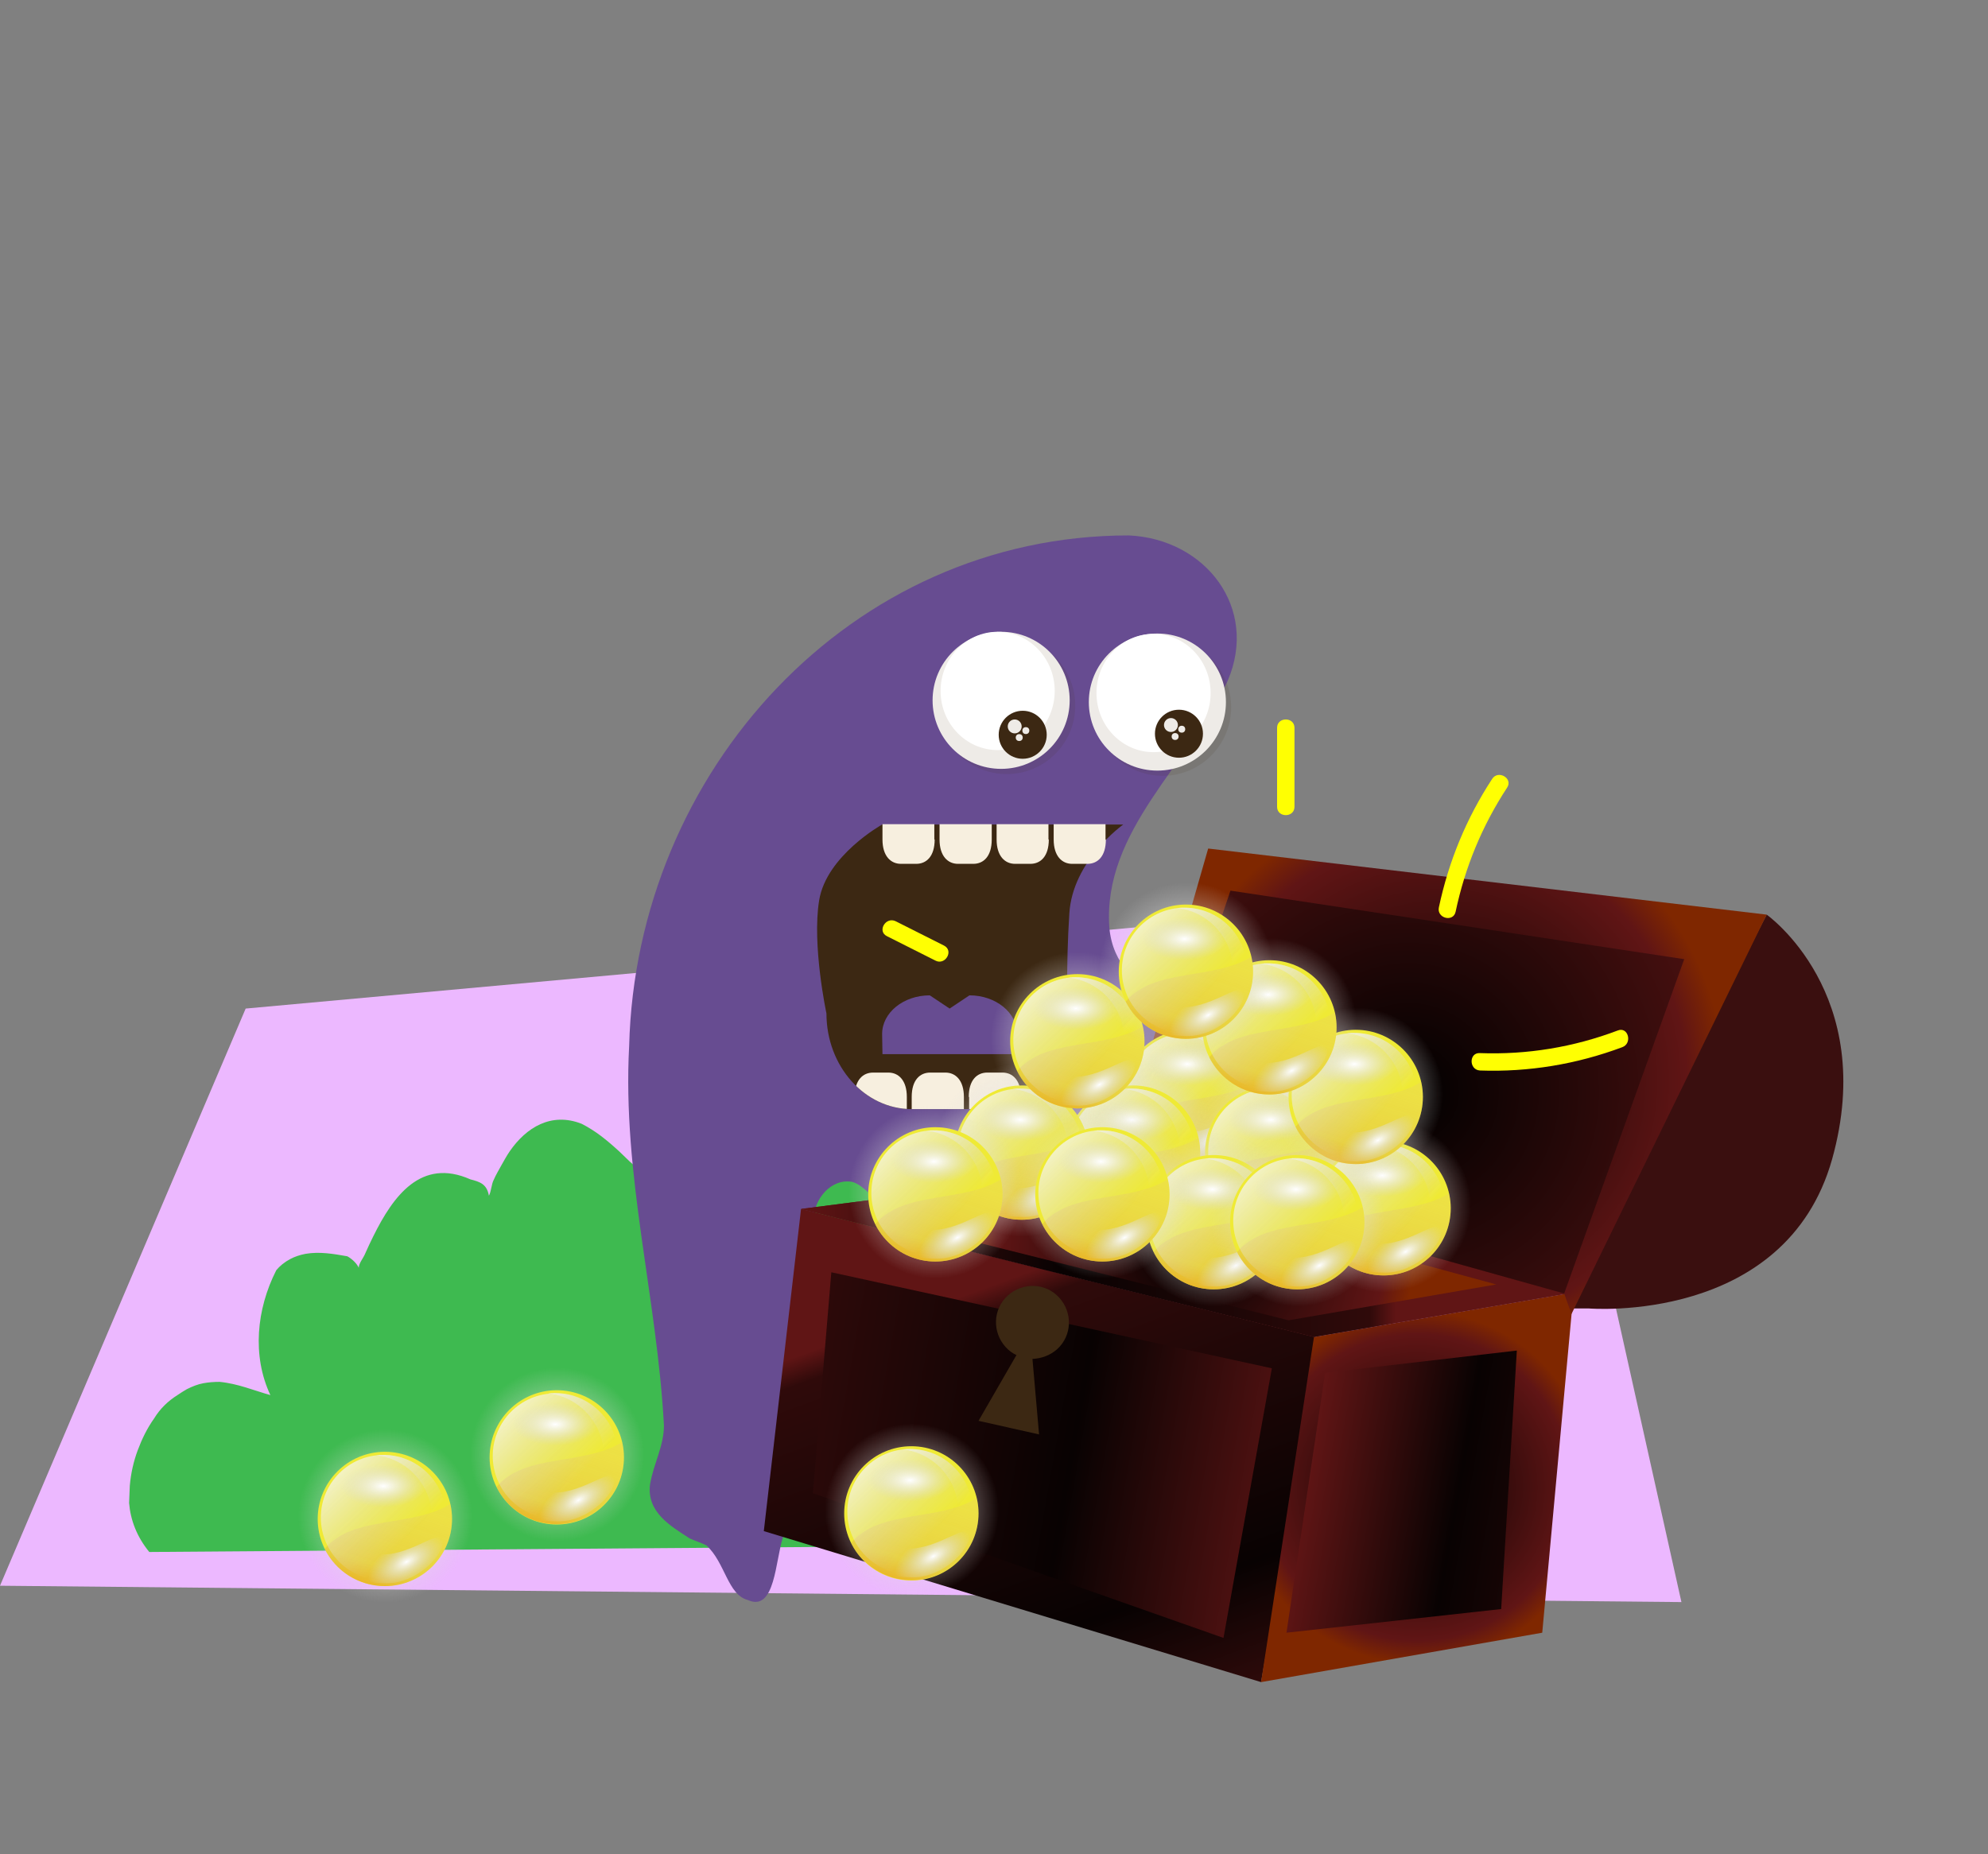 <?xml version="1.0" encoding="utf-8"?>
<!-- Generator: Adobe Illustrator 21.1.0, SVG Export Plug-In . SVG Version: 6.00 Build 0)  -->
<svg version="1.1" id="Layer_1" xmlns="http://www.w3.org/2000/svg" xmlns:xlink="http://www.w3.org/1999/xlink" x="0px" y="0px"
	 viewBox="0 0 571.3 533" enable-background="new 0 0 571.3 533" xml:space="preserve">
<rect x="0" y="0" width="571.3" height="533" fill="#808080" stroke="none"/>
<polygon fill="#ECB8FF" points="0,455.8 483.2,460.5 437.7,256.4 70.6,289.9 "/>
<path fill="#3EBA50" d="M37.3,427.1c0.3-3.6,1.1-7.1,2.3-10.3s2.7-6.3,4.7-9.1c1.7-2.8,4-5,6.7-6.7c0.9-0.6,1.8-1.2,2.7-1.7
	c1.6-0.8,3.1-1.4,4.7-1.7c1.6-0.3,3.2-0.4,4.7-0.4c5.3,0.5,9.9,2.5,14.6,3.8c-5.3-11.3-4-24.7,1.7-35.9c1-1.2,2.3-2.3,4-3.2
	c1.3-0.7,2.8-1.2,4.4-1.5c4-0.7,8,0,12,0.7c1.3,0.7,2.7,2,3.3,3.3c0-1.3,1.3-2.7,1.9-4.2c0.7-1.6,1.5-3.3,2.3-4.9
	c5.7-11.5,13.7-22.6,27.9-16.3c2.7,0.7,4.7,1.3,5.3,4.7c0.7-1.3,0.7-3.3,1.4-4.6c0.6-1.4,1.4-2.7,2.1-4c0.8-1.4,1.6-2.9,2.5-4.2
	c4.7-6.8,11.9-11.3,20.6-7.9c4,2,7.3,4.7,10.9,8c1.3,1.2,2.5,2.5,3.9,3.7c1.2,1.3,2.2,2.6,2.5,4.3c0.7,1,1.3,2.2,1.9,3.3
	c0.6,1.2,1.1,2.3,1.4,3.3c0,2,1.3,4,0.7,5.9c1.3-0.9,2.7-1.8,4.1-2.7c10.5-7.1,22.7-14.7,35.1-18c1.8-0.5,3.5-0.8,5.3-1.1
	c10.8-2.7,21.2,0.1,28.7,6.4c1.3,1,2.4,2.2,3.5,3.4c10.1,10.8,7.4,26.8,10.8,40.2c0.4,1.4,0.8,2.7,1.3,4c2,4,4.7,8,9.6,9.7
	c2.6,1.3,5.6,2.2,8.7,2.9c3.1,0.6,6.2,1,9.3,1.3c2.2,0.6,5.3,0.9,7.9,1.9c2.6,0.9,4.7,2.4,5.1,5.3c0.4,3.7-3.6,11.3-4.9,15
	c-3.7,10.2-7.7,20-18.5,24.4l-251.5,1.9c-3.6-4.4-5.4-9.2-5.8-14.1C37.2,430.4,37.2,428.8,37.3,427.1z"/>
<g>
	
		<radialGradient id="SVGID_1_" cx="1010.239" cy="4594.777" r="12.254" gradientTransform="matrix(2.04 0 0 2.035 -1950.168 -8914.604)" gradientUnits="userSpaceOnUse">
		<stop  offset="0" style="stop-color:#FFFFFF"/>
		<stop  offset="1" style="stop-color:#D8D7D7;stop-opacity:0"/>
	</radialGradient>
	<ellipse fill="url(#SVGID_1_)" cx="111" cy="438.1" rx="31.7" ry="31.5"/>
	<g>
		<circle fill="#EFEA35" cx="110.6" cy="436.6" r="19.3"/>
		<linearGradient id="SVGID_2_" gradientUnits="userSpaceOnUse" x1="104.524" y1="464.822" x2="115.474" y2="429.943">
			<stop  offset="0.123" style="stop-color:#F1A100"/>
			<stop  offset="0.416" style="stop-color:#DCA54D;stop-opacity:0.366"/>
			<stop  offset="1" style="stop-color:#E6BF80;stop-opacity:0.2"/>
		</linearGradient>
		<path fill="url(#SVGID_2_)" d="M110.6,455.9c10.6,0,19.3-8.6,19.3-19.3c0-1.5-0.2-2.9-0.5-4.3c-10.9,6.8-28.1,3.2-36.1,12.9
			C96.4,451.5,103,455.9,110.6,455.9z"/>
		
			<linearGradient id="SVGID_3_" gradientUnits="userSpaceOnUse" x1="386.151" y1="1192.48" x2="407.866" y2="1214.38" gradientTransform="matrix(1.169 -9.563129e-06 0 1.169 -360.365 -977.245)">
			<stop  offset="0" style="stop-color:#FFFFFF"/>
			<stop  offset="1" style="stop-color:#D8D7D7;stop-opacity:0"/>
		</linearGradient>
		<circle fill="url(#SVGID_3_)" cx="110.2" cy="436.2" r="18"/>
		<g>
			
				<linearGradient id="SVGID_4_" gradientUnits="userSpaceOnUse" x1="387.35" y1="1191.291" x2="409.065" y2="1213.191" gradientTransform="matrix(1.169 -9.563129e-06 0 1.169 -360.365 -977.245)">
				<stop  offset="0" style="stop-color:#FFFFFF"/>
				<stop  offset="1" style="stop-color:#D8D7D7;stop-opacity:0"/>
			</linearGradient>
			<path fill="url(#SVGID_4_)" d="M110.2,418.2c-0.7,0-1.4,0-2.1,0.1c9,1,16,8.7,16,17.9c0,9.3-7,16.9-16,17.9
				c0.7,0.1,1.4,0.1,2.1,0.1c10,0,18-8.1,18-18C128.2,426.2,120.1,418.2,110.2,418.2z"/>
		</g>
		
			<radialGradient id="SVGID_5_" cx="110.173" cy="427.224" r="12.254" gradientTransform="matrix(1 0 0 0.498 0 214.396)" gradientUnits="userSpaceOnUse">
			<stop  offset="0" style="stop-color:#FFFFFF"/>
			<stop  offset="1" style="stop-color:#D8D7D7;stop-opacity:0"/>
		</radialGradient>
		<ellipse fill="url(#SVGID_5_)" cx="110.2" cy="427.2" rx="15.5" ry="7.7"/>
		
			<radialGradient id="SVGID_6_" cx="116.939" cy="448.995" r="12.161" gradientTransform="matrix(0.874 -0.486 0.242 0.435 -94.034 310.451)" gradientUnits="userSpaceOnUse">
			<stop  offset="0" style="stop-color:#FFFFFF"/>
			<stop  offset="6.120825e-02" style="stop-color:#FAFAFA;stop-opacity:0.939"/>
			<stop  offset="0.369" style="stop-color:#E7E7E7;stop-opacity:0.631"/>
			<stop  offset="0.681" style="stop-color:#DCDBDB;stop-opacity:0.319"/>
			<stop  offset="1" style="stop-color:#D8D7D7;stop-opacity:0"/>
		</radialGradient>
		<path fill="url(#SVGID_6_)" d="M127.3,443c0,4.3-7.6,12.1-16.2,12.1s-15.5-3.4-15.5-7.7c0-4.3,5.9-0.6,14.5-0.6
			S127.3,438.7,127.3,443z"/>
	</g>
</g>
<g>
	
		<radialGradient id="SVGID_7_" cx="1034.454" cy="4590.434" r="12.254" gradientTransform="matrix(2.04 0 0 2.035 -1950.168 -8923.51)" gradientUnits="userSpaceOnUse">
		<stop  offset="0" style="stop-color:#FFFFFF"/>
		<stop  offset="1" style="stop-color:#D8D7D7;stop-opacity:0"/>
	</radialGradient>
	<ellipse fill="url(#SVGID_7_)" cx="160.4" cy="420.4" rx="31.7" ry="31.5"/>
	<g>
		<circle fill="#EFEA35" cx="160" cy="418.9" r="19.3"/>
		<linearGradient id="SVGID_8_" gradientUnits="userSpaceOnUse" x1="153.932" y1="447.076" x2="164.882" y2="412.196">
			<stop  offset="0.123" style="stop-color:#F1A100"/>
			<stop  offset="0.416" style="stop-color:#DCA54D;stop-opacity:0.366"/>
			<stop  offset="1" style="stop-color:#E6BF80;stop-opacity:0.2"/>
		</linearGradient>
		<path fill="url(#SVGID_8_)" d="M160,438.1c10.6,0,19.3-8.6,19.3-19.3c0-1.5-0.2-2.9-0.5-4.3c-10.9,6.8-28.1,3.2-36.1,12.9
			C145.8,433.8,152.4,438.1,160,438.1z"/>
		
			<linearGradient id="SVGID_9_" gradientUnits="userSpaceOnUse" x1="428.409" y1="1177.302" x2="450.123" y2="1199.202" gradientTransform="matrix(1.169 -9.563129e-06 0 1.169 -360.365 -977.245)">
			<stop  offset="0" style="stop-color:#FFFFFF"/>
			<stop  offset="1" style="stop-color:#D8D7D7;stop-opacity:0"/>
		</linearGradient>
		<circle fill="url(#SVGID_9_)" cx="159.6" cy="418.5" r="18"/>
		<g>
			
				<linearGradient id="SVGID_10_" gradientUnits="userSpaceOnUse" x1="429.608" y1="1176.112" x2="451.323" y2="1198.013" gradientTransform="matrix(1.169 -9.563129e-06 0 1.169 -360.365 -977.245)">
				<stop  offset="0" style="stop-color:#FFFFFF"/>
				<stop  offset="1" style="stop-color:#D8D7D7;stop-opacity:0"/>
			</linearGradient>
			<path fill="url(#SVGID_10_)" d="M159.6,400.4c-0.7,0-1.4,0-2.1,0.1c9,1,16,8.7,16,17.9c0,9.3-7,16.9-16,17.9
				c0.7,0.1,1.4,0.1,2.1,0.1c10,0,18-8.1,18-18C177.6,408.5,169.5,400.4,159.6,400.4z"/>
		</g>
		
			<radialGradient id="SVGID_11_" cx="159.581" cy="409.478" r="12.254" gradientTransform="matrix(1 0 0 0.498 0 205.49)" gradientUnits="userSpaceOnUse">
			<stop  offset="0" style="stop-color:#FFFFFF"/>
			<stop  offset="1" style="stop-color:#D8D7D7;stop-opacity:0"/>
		</radialGradient>
		<ellipse fill="url(#SVGID_11_)" cx="159.6" cy="409.5" rx="15.5" ry="7.7"/>
		
			<radialGradient id="SVGID_12_" cx="166.347" cy="431.248" r="12.161" gradientTransform="matrix(0.874 -0.486 0.242 0.435 -83.495 324.462)" gradientUnits="userSpaceOnUse">
			<stop  offset="0" style="stop-color:#FFFFFF"/>
			<stop  offset="6.120825e-02" style="stop-color:#FAFAFA;stop-opacity:0.939"/>
			<stop  offset="0.369" style="stop-color:#E7E7E7;stop-opacity:0.631"/>
			<stop  offset="0.681" style="stop-color:#DCDBDB;stop-opacity:0.319"/>
			<stop  offset="1" style="stop-color:#D8D7D7;stop-opacity:0"/>
		</radialGradient>
		<path fill="url(#SVGID_12_)" d="M176.7,425.2c0,4.3-7.6,12.1-16.2,12.1c-8.6,0-15.5-3.4-15.5-7.7c0-4.3,5.9-0.6,14.5-0.6
			S176.7,421,176.7,425.2z"/>
	</g>
</g>
<g>
	<path fill="#674C91" d="M363.2,307.3c-0.4-1.6-0.4-3.6-2.4-5.6c-15-12-40-14-42-35c-2-28,23-47,34-71c9-21-6.4-40.8-28.4-41.8
		c-80,0-141.6,67.8-143.6,146.8c-2,37,8,72,10,109c0,6-3,11-4,17c-1,8,6,12,11.4,15.5c1.5,0.7,3.2,1.2,4.8,2
		c5.4,4.9,6.1,14.2,11.9,15.7c7.9,3.6,7.9-11.5,10.1-18c1.8-23.2,0.8-46.2,8.8-68.2c2-7,0-15,0-23c0-6,5-12,11-11c4,1,6,6,10,5
		c7-3,12-12,21-12c19,1,14,22,23,33c1,1,4,0,5,0c15-28,44-27,71-29c3-1,7-2,10-4c4-4,4-10-1-13c-6-3-13-5-18.7-8.4
		C364.2,310,363.7,308.7,363.2,307.3z"/>
	<g>
		<circle opacity="0.1" fill="#3C2813" cx="289.3" cy="202.8" r="19.7"/>
		<circle fill="#EEEBE7" cx="287.7" cy="201.3" r="19.7"/>
		<ellipse fill="#FFFFFF" cx="286.7" cy="198.6" rx="16.4" ry="17"/>
		<g>
			<circle fill="#3C2813" cx="293.9" cy="211.2" r="6.9"/>
			<ellipse fill="#EEEBE7" cx="291.6" cy="208.8" rx="2" ry="2"/>
			<ellipse fill="#EEEBE7" cx="292.9" cy="212" rx="1" ry="1"/>
			<ellipse fill="#EEEBE7" cx="294.8" cy="210" rx="1" ry="1"/>
		</g>
	</g>
	<g>
		<circle opacity="0.1" fill="#3C2813" cx="334.1" cy="203.3" r="19.7"/>
		<circle fill="#EEEBE7" cx="332.6" cy="201.8" r="19.7"/>
		<ellipse fill="#FFFFFF" cx="331.5" cy="199.2" rx="16.4" ry="17"/>
		<g>
			<circle fill="#3C2813" cx="338.8" cy="210.9" r="6.9"/>
			<ellipse fill="#EEEBE7" cx="336.5" cy="208.4" rx="2" ry="2"/>
			<ellipse fill="#EEEBE7" cx="337.7" cy="211.7" rx="1" ry="1"/>
			<ellipse fill="#EEEBE7" cx="339.6" cy="209.6" rx="1" ry="1"/>
		</g>
	</g>
	<path fill="#3C2813" d="M306.8,291.3c0,15.2-11,27.5-24.5,27.5H262c-13.5,0-24.5-12.3-24.5-27.5c0,0-4.2-19.6-2.1-32.5
		c2.1-12.9,18.1-21.8,18.1-21.8s30.8,0,51.3,0c10.3,0,18,0,18,0s-14.6,10.3-15.5,25.6C306.3,277.8,306.8,291.3,306.8,291.3z"/>
	<path fill="#674C91" d="M253.5,297.2c0-6.1,6.1-11.1,13.7-11.1l5.7,3.8l5.7-3.8c7.6,0,13.7,5,13.7,11.1v5.8l-38.7,0L253.5,297.2z"
		/>
	<g>
		<defs>
			<path id="SVGID_13_" d="M306.8,291.3c0,15.2-11,27.5-24.5,27.5H262c-13.5,0-24.5-12.3-24.5-27.5l16-54.4c0,0,31.7,0,51.3,0
				c10.3,0,18,0,18,0L306.8,291.3z"/>
		</defs>
		<clipPath id="SVGID_14_">
			<use xlink:href="#SVGID_13_"  overflow="visible"/>
		</clipPath>
		<path clip-path="url(#SVGID_14_)" fill="#F7EFDF" d="M268.6,241.3c0,4.9-2.4,7-5.3,7l-4.4,0c-2.9,0-5.3-2.2-5.3-7v-4.6l14.9,0
			V241.3z"/>
		<path clip-path="url(#SVGID_14_)" fill="#F7EFDF" d="M285,241.3c0,4.9-2.4,7-5.3,7h-4.4c-2.9,0-5.3-2.2-5.3-7v-4.6H285V241.3z"/>
		<path clip-path="url(#SVGID_14_)" fill="#F7EFDF" d="M301.4,241.3c0,4.9-2.4,7-5.3,7h-4.4c-2.9,0-5.3-2.2-5.3-7v-4.6l14.9,0V241.3
			z"/>
		<path clip-path="url(#SVGID_14_)" fill="#F7EFDF" d="M278.4,315.3c0-4.9,2.4-7,5.3-7h4.4c2.9,0,5.3,2.2,5.3,7v4.6h-14.9V315.3z"/>
		<path clip-path="url(#SVGID_14_)" fill="#F7EFDF" d="M262,315.3c0-4.9,2.4-7,5.3-7h4.4c2.9,0,5.3,2.2,5.3,7v4.6H262V315.3z"/>
		<path clip-path="url(#SVGID_14_)" fill="#F7EFDF" d="M245.6,315.3c0-4.9,2.4-7,5.3-7h4.4c2.9,0,5.3,2.2,5.3,7v4.6h-14.9V315.3z"/>
		<path clip-path="url(#SVGID_14_)" fill="#F7EFDF" d="M317.8,241.3c0,4.9-2.4,7-5.3,7h-4.4c-2.9,0-5.3-2.2-5.3-7v-4.6h14.9V241.3z"
			/>
	</g>
</g>
<g>
	<path fill="#3A0F0F" d="M456.6,376.1c0,0,56.5,4.7,69.9-42.9c13.3-47.6-18.8-70.3-18.8-70.3l-58.9,113.2H456.6z"/>
	<g>
		<linearGradient id="SVGID_15_" gradientUnits="userSpaceOnUse" x1="344.878" y1="537.006" x2="265.851" y2="319.88">
			<stop  offset="0" style="stop-color:#601515"/>
			<stop  offset="0.335" style="stop-color:#080202"/>
			<stop  offset="0.736" style="stop-color:#2F0A0A"/>
			<stop  offset="0.77" style="stop-color:#601515"/>
			<stop  offset="0.867" style="stop-color:#601515"/>
		</linearGradient>
		<polygon fill="url(#SVGID_15_)" points="379.6,384.7 362.4,483.5 219.5,440.1 230.2,347.5 		"/>
		<linearGradient id="SVGID_16_" gradientUnits="userSpaceOnUse" x1="375.989" y1="432.482" x2="172.616" y2="396.622">
			<stop  offset="0" style="stop-color:#601515"/>
			<stop  offset="0.335" style="stop-color:#080202"/>
			<stop  offset="0.736" style="stop-color:#2F0A0A"/>
			<stop  offset="0.77" style="stop-color:#601515"/>
			<stop  offset="0.867" style="stop-color:#601515"/>
		</linearGradient>
		<polygon fill="url(#SVGID_16_)" points="365.5,393.3 351.6,470.8 233.6,429.2 238.9,365.7 		"/>
	</g>
	<path fill="#3C2813" d="M303.8,387.8c4.3-3.9,4.5-10.5,0.6-14.8c-3.9-4.3-10.5-4.5-14.8-0.6c-4.3,3.9-4.5,10.5-0.6,14.8
		c0.9,1,2,1.8,3.1,2.3l-10.9,18.9l8.5,1.9l0.4,0.1l8.5,1.9l-1.9-21.7C299.2,390.5,301.8,389.6,303.8,387.8z"/>
	<g>
		<radialGradient id="SVGID_17_" cx="407.266" cy="427.488" r="50.766" gradientUnits="userSpaceOnUse">
			<stop  offset="0" style="stop-color:#000000"/>
			<stop  offset="0.867" style="stop-color:#601515"/>
			<stop  offset="1" style="stop-color:#7F2700"/>
		</radialGradient>
		<polygon fill="url(#SVGID_17_)" points="377.6,384.3 362.4,483.5 443.2,469.3 452.2,371.5 		"/>
		<linearGradient id="SVGID_18_" gradientUnits="userSpaceOnUse" x1="375.635" y1="423.978" x2="503.516" y2="446.527">
			<stop  offset="0" style="stop-color:#601515"/>
			<stop  offset="0.335" style="stop-color:#080202"/>
			<stop  offset="0.736" style="stop-color:#2F0A0A"/>
			<stop  offset="0.77" style="stop-color:#601515"/>
			<stop  offset="0.867" style="stop-color:#601515"/>
		</linearGradient>
		<polygon fill="url(#SVGID_18_)" points="380.8,394.6 369.7,469.3 431.4,462.5 435.9,388.2 		"/>
	</g>
	<polygon fill="#601515" points="452.2,371.5 320.8,335.8 230.2,347.5 377.6,384.3 	"/>
	<linearGradient id="SVGID_19_" gradientUnits="userSpaceOnUse" x1="230.177" y1="360.069" x2="452.165" y2="360.069">
		<stop  offset="0" style="stop-color:#601515"/>
		<stop  offset="0.335" style="stop-color:#080202"/>
		<stop  offset="0.736" style="stop-color:#2F0A0A"/>
		<stop  offset="0.77" style="stop-color:#601515"/>
		<stop  offset="0.867" style="stop-color:#601515"/>
	</linearGradient>
	<polygon fill="url(#SVGID_19_)" points="452.2,371.5 320.8,335.8 230.2,347.5 277.2,359.3 377.6,384.3 	"/>
	
		<radialGradient id="SVGID_20_" cx="-2050.279" cy="1109.659" r="128.194" gradientTransform="matrix(0.501 0 0 0.501 1369.274 -196.365)" gradientUnits="userSpaceOnUse">
		<stop  offset="0" style="stop-color:#000000"/>
		<stop  offset="0.867" style="stop-color:#601515"/>
		<stop  offset="1" style="stop-color:#7F2700"/>
	</radialGradient>
	<polygon fill="url(#SVGID_20_)" points="430,369.2 324.9,340.6 252.4,350 370.3,379.5 	"/>
	<radialGradient id="SVGID_21_" cx="414.24" cy="310.794" r="81.251" gradientUnits="userSpaceOnUse">
		<stop  offset="0" style="stop-color:#000000"/>
		<stop  offset="0.867" style="stop-color:#601515"/>
		<stop  offset="1" style="stop-color:#7F2700"/>
	</radialGradient>
	<polygon fill="url(#SVGID_21_)" points="507.7,262.9 347.2,243.9 320.8,335.8 449.5,371.8 451.6,377.7 	"/>
	
		<radialGradient id="SVGID_22_" cx="-872.648" cy="804.045" r="222.073" gradientTransform="matrix(0.627 0 0 0.627 952.015 -189.992)" gradientUnits="userSpaceOnUse">
		<stop  offset="0" style="stop-color:#000000"/>
		<stop  offset="0.867" style="stop-color:#601515"/>
		<stop  offset="1" style="stop-color:#7F2700"/>
	</radialGradient>
	<polygon fill="url(#SVGID_22_)" points="484,275.7 353.6,256 326.2,337.2 449.5,371.8 	"/>
</g>
<g>
	
		<radialGradient id="SVGID_23_" cx="1123.475" cy="4565.093" r="12.254" gradientTransform="matrix(2.04 0 0 2.035 -1950.168 -8975.474)" gradientUnits="userSpaceOnUse">
		<stop  offset="0" style="stop-color:#FFFFFF"/>
		<stop  offset="1" style="stop-color:#D8D7D7;stop-opacity:0"/>
	</radialGradient>
	<ellipse fill="url(#SVGID_23_)" cx="342.1" cy="316.9" rx="31.7" ry="31.5"/>
	<g>
		<circle fill="#EFEA35" cx="341.6" cy="315.3" r="19.3"/>
		<linearGradient id="SVGID_24_" gradientUnits="userSpaceOnUse" x1="335.56" y1="343.529" x2="346.51" y2="308.65">
			<stop  offset="0.123" style="stop-color:#F1A100"/>
			<stop  offset="0.416" style="stop-color:#DCA54D;stop-opacity:0.366"/>
			<stop  offset="1" style="stop-color:#E6BF80;stop-opacity:0.2"/>
		</linearGradient>
		<path fill="url(#SVGID_24_)" d="M341.6,334.6c10.6,0,19.3-8.6,19.3-19.3c0-1.5-0.2-2.9-0.5-4.3c-10.9,6.8-28.1,3.2-36.1,12.9
			C327.5,330.2,334,334.6,341.6,334.6z"/>
		
			<linearGradient id="SVGID_25_" gradientUnits="userSpaceOnUse" x1="583.753" y1="1088.741" x2="605.467" y2="1110.642" gradientTransform="matrix(1.169 -9.563129e-06 0 1.169 -360.365 -977.245)">
			<stop  offset="0" style="stop-color:#FFFFFF"/>
			<stop  offset="1" style="stop-color:#D8D7D7;stop-opacity:0"/>
		</linearGradient>
		<circle fill="url(#SVGID_25_)" cx="341.2" cy="314.9" r="18"/>
		<g>
			
				<linearGradient id="SVGID_26_" gradientUnits="userSpaceOnUse" x1="584.952" y1="1087.552" x2="606.667" y2="1109.453" gradientTransform="matrix(1.169 -9.563129e-06 0 1.169 -360.365 -977.245)">
				<stop  offset="0" style="stop-color:#FFFFFF"/>
				<stop  offset="1" style="stop-color:#D8D7D7;stop-opacity:0"/>
			</linearGradient>
			<path fill="url(#SVGID_26_)" d="M341.2,296.9c-0.7,0-1.4,0-2.1,0.1c9,1,16,8.7,16,17.9c0,9.3-7,16.9-16,17.9
				c0.7,0.1,1.4,0.1,2.1,0.1c10,0,18-8.1,18-18C359.2,305,351.2,296.9,341.2,296.9z"/>
		</g>
		
			<radialGradient id="SVGID_27_" cx="341.209" cy="305.931" r="12.254" gradientTransform="matrix(1 0 0 0.498 0 153.527)" gradientUnits="userSpaceOnUse">
			<stop  offset="0" style="stop-color:#FFFFFF"/>
			<stop  offset="1" style="stop-color:#D8D7D7;stop-opacity:0"/>
		</radialGradient>
		<ellipse fill="url(#SVGID_27_)" cx="341.2" cy="305.9" rx="15.5" ry="7.7"/>
		
			<radialGradient id="SVGID_28_" cx="347.975" cy="327.702" r="12.161" gradientTransform="matrix(0.874 -0.486 0.242 0.435 -35.467 354.334)" gradientUnits="userSpaceOnUse">
			<stop  offset="0" style="stop-color:#FFFFFF"/>
			<stop  offset="6.120825e-02" style="stop-color:#FAFAFA;stop-opacity:0.939"/>
			<stop  offset="0.369" style="stop-color:#E7E7E7;stop-opacity:0.631"/>
			<stop  offset="0.681" style="stop-color:#DCDBDB;stop-opacity:0.319"/>
			<stop  offset="1" style="stop-color:#D8D7D7;stop-opacity:0"/>
		</radialGradient>
		<path fill="url(#SVGID_28_)" d="M358.3,321.7c0,4.3-7.6,12.1-16.2,12.1c-8.6,0-15.5-3.4-15.5-7.7c0-4.3,5.9-0.6,14.5-0.6
			C349.7,325.4,358.3,317.4,358.3,321.7z"/>
	</g>
</g>
<g>
	
		<radialGradient id="SVGID_29_" cx="1135.238" cy="4569.009" r="12.254" gradientTransform="matrix(2.04 0 0 2.035 -1950.168 -8967.444)" gradientUnits="userSpaceOnUse">
		<stop  offset="0" style="stop-color:#FFFFFF"/>
		<stop  offset="1" style="stop-color:#D8D7D7;stop-opacity:0"/>
	</radialGradient>
	<ellipse fill="url(#SVGID_29_)" cx="366.1" cy="332.9" rx="31.7" ry="31.5"/>
	<g>
		<circle fill="#EFEA35" cx="365.6" cy="331.3" r="19.3"/>
		<linearGradient id="SVGID_30_" gradientUnits="userSpaceOnUse" x1="359.56" y1="359.529" x2="370.51" y2="324.65">
			<stop  offset="0.123" style="stop-color:#F1A100"/>
			<stop  offset="0.416" style="stop-color:#DCA54D;stop-opacity:0.366"/>
			<stop  offset="1" style="stop-color:#E6BF80;stop-opacity:0.2"/>
		</linearGradient>
		<path fill="url(#SVGID_30_)" d="M365.6,350.6c10.6,0,19.3-8.6,19.3-19.3c0-1.5-0.2-2.9-0.5-4.3c-10.9,6.8-28.1,3.2-36.1,12.9
			C351.5,346.2,358,350.6,365.6,350.6z"/>
		
			<linearGradient id="SVGID_31_" gradientUnits="userSpaceOnUse" x1="604.279" y1="1102.426" x2="625.994" y2="1124.327" gradientTransform="matrix(1.169 -9.563129e-06 0 1.169 -360.365 -977.245)">
			<stop  offset="0" style="stop-color:#FFFFFF"/>
			<stop  offset="1" style="stop-color:#D8D7D7;stop-opacity:0"/>
		</linearGradient>
		<circle fill="url(#SVGID_31_)" cx="365.2" cy="330.9" r="18"/>
		<g>
			
				<linearGradient id="SVGID_32_" gradientUnits="userSpaceOnUse" x1="605.479" y1="1101.237" x2="627.193" y2="1123.138" gradientTransform="matrix(1.169 -9.563129e-06 0 1.169 -360.365 -977.245)">
				<stop  offset="0" style="stop-color:#FFFFFF"/>
				<stop  offset="1" style="stop-color:#D8D7D7;stop-opacity:0"/>
			</linearGradient>
			<path fill="url(#SVGID_32_)" d="M365.2,312.9c-0.7,0-1.4,0-2.1,0.1c9,1,16,8.7,16,17.9c0,9.3-7,16.9-16,17.9
				c0.7,0.1,1.4,0.1,2.1,0.1c10,0,18-8.1,18-18C383.2,321,375.2,312.9,365.2,312.9z"/>
		</g>
		
			<radialGradient id="SVGID_33_" cx="365.209" cy="321.931" r="12.254" gradientTransform="matrix(1 0 0 0.498 0 161.556)" gradientUnits="userSpaceOnUse">
			<stop  offset="0" style="stop-color:#FFFFFF"/>
			<stop  offset="1" style="stop-color:#D8D7D7;stop-opacity:0"/>
		</radialGradient>
		<ellipse fill="url(#SVGID_33_)" cx="365.2" cy="321.9" rx="15.5" ry="7.7"/>
		
			<radialGradient id="SVGID_34_" cx="371.975" cy="343.702" r="12.161" gradientTransform="matrix(0.874 -0.486 0.242 0.435 -36.313 375.044)" gradientUnits="userSpaceOnUse">
			<stop  offset="0" style="stop-color:#FFFFFF"/>
			<stop  offset="6.120825e-02" style="stop-color:#FAFAFA;stop-opacity:0.939"/>
			<stop  offset="0.369" style="stop-color:#E7E7E7;stop-opacity:0.631"/>
			<stop  offset="0.681" style="stop-color:#DCDBDB;stop-opacity:0.319"/>
			<stop  offset="1" style="stop-color:#D8D7D7;stop-opacity:0"/>
		</radialGradient>
		<path fill="url(#SVGID_34_)" d="M382.3,337.7c0,4.3-7.6,12.1-16.2,12.1c-8.6,0-15.5-3.4-15.5-7.7c0-4.3,5.9-0.6,14.5-0.6
			C373.7,341.4,382.3,333.4,382.3,337.7z"/>
	</g>
</g>
<g>
	
		<radialGradient id="SVGID_35_" cx="1150.922" cy="4572.924" r="12.254" gradientTransform="matrix(2.04 0 0 2.035 -1950.168 -8959.415)" gradientUnits="userSpaceOnUse">
		<stop  offset="0" style="stop-color:#FFFFFF"/>
		<stop  offset="1" style="stop-color:#D8D7D7;stop-opacity:0"/>
	</radialGradient>
	<ellipse fill="url(#SVGID_35_)" cx="398.1" cy="348.9" rx="31.7" ry="31.5"/>
	<g>
		<circle fill="#EFEA35" cx="397.6" cy="347.3" r="19.3"/>
		<linearGradient id="SVGID_36_" gradientUnits="userSpaceOnUse" x1="391.56" y1="375.529" x2="402.51" y2="340.65">
			<stop  offset="0.123" style="stop-color:#F1A100"/>
			<stop  offset="0.416" style="stop-color:#DCA54D;stop-opacity:0.366"/>
			<stop  offset="1" style="stop-color:#E6BF80;stop-opacity:0.2"/>
		</linearGradient>
		<path fill="url(#SVGID_36_)" d="M397.6,366.6c10.6,0,19.3-8.6,19.3-19.3c0-1.5-0.2-2.9-0.5-4.3c-10.9,6.8-28.1,3.2-36.1,12.9
			C383.5,362.2,390,366.6,397.6,366.6z"/>
		
			<linearGradient id="SVGID_37_" gradientUnits="userSpaceOnUse" x1="631.649" y1="1116.111" x2="653.363" y2="1138.012" gradientTransform="matrix(1.169 -9.563129e-06 0 1.169 -360.365 -977.245)">
			<stop  offset="0" style="stop-color:#FFFFFF"/>
			<stop  offset="1" style="stop-color:#D8D7D7;stop-opacity:0"/>
		</linearGradient>
		<circle fill="url(#SVGID_37_)" cx="397.2" cy="346.9" r="18"/>
		<g>
			
				<linearGradient id="SVGID_38_" gradientUnits="userSpaceOnUse" x1="632.848" y1="1114.922" x2="654.562" y2="1136.822" gradientTransform="matrix(1.169 -9.563129e-06 0 1.169 -360.365 -977.245)">
				<stop  offset="0" style="stop-color:#FFFFFF"/>
				<stop  offset="1" style="stop-color:#D8D7D7;stop-opacity:0"/>
			</linearGradient>
			<path fill="url(#SVGID_38_)" d="M397.2,328.9c-0.7,0-1.4,0-2.1,0.1c9,1,16,8.7,16,17.9c0,9.3-7,16.9-16,17.9
				c0.7,0.1,1.4,0.1,2.1,0.1c10,0,18-8.1,18-18C415.2,337,407.2,328.9,397.2,328.9z"/>
		</g>
		
			<radialGradient id="SVGID_39_" cx="397.209" cy="337.931" r="12.254" gradientTransform="matrix(1 0 0 0.498 0 169.586)" gradientUnits="userSpaceOnUse">
			<stop  offset="0" style="stop-color:#FFFFFF"/>
			<stop  offset="1" style="stop-color:#D8D7D7;stop-opacity:0"/>
		</radialGradient>
		<ellipse fill="url(#SVGID_39_)" cx="397.2" cy="337.9" rx="15.5" ry="7.7"/>
		
			<radialGradient id="SVGID_40_" cx="403.975" cy="359.702" r="12.161" gradientTransform="matrix(0.874 -0.486 0.242 0.435 -36.149 399.646)" gradientUnits="userSpaceOnUse">
			<stop  offset="0" style="stop-color:#FFFFFF"/>
			<stop  offset="6.120825e-02" style="stop-color:#FAFAFA;stop-opacity:0.939"/>
			<stop  offset="0.369" style="stop-color:#E7E7E7;stop-opacity:0.631"/>
			<stop  offset="0.681" style="stop-color:#DCDBDB;stop-opacity:0.319"/>
			<stop  offset="1" style="stop-color:#D8D7D7;stop-opacity:0"/>
		</radialGradient>
		<path fill="url(#SVGID_40_)" d="M414.3,353.7c0,4.3-7.6,12.1-16.2,12.1c-8.6,0-15.5-3.4-15.5-7.7s5.9-0.6,14.5-0.6
			C405.7,357.4,414.3,349.4,414.3,353.7z"/>
	</g>
</g>
<g>
	
		<radialGradient id="SVGID_41_" cx="1147.001" cy="4565.093" r="12.254" gradientTransform="matrix(2.04 0 0 2.035 -1950.168 -8975.474)" gradientUnits="userSpaceOnUse">
		<stop  offset="0" style="stop-color:#FFFFFF"/>
		<stop  offset="1" style="stop-color:#D8D7D7;stop-opacity:0"/>
	</radialGradient>
	<ellipse fill="url(#SVGID_41_)" cx="390.1" cy="316.9" rx="31.7" ry="31.5"/>
	<g>
		<circle fill="#EFEA35" cx="389.6" cy="315.3" r="19.3"/>
		<linearGradient id="SVGID_42_" gradientUnits="userSpaceOnUse" x1="383.56" y1="343.529" x2="394.51" y2="308.65">
			<stop  offset="0.123" style="stop-color:#F1A100"/>
			<stop  offset="0.416" style="stop-color:#DCA54D;stop-opacity:0.366"/>
			<stop  offset="1" style="stop-color:#E6BF80;stop-opacity:0.2"/>
		</linearGradient>
		<path fill="url(#SVGID_42_)" d="M389.6,334.6c10.6,0,19.3-8.6,19.3-19.3c0-1.5-0.2-2.9-0.5-4.3c-10.9,6.8-28.1,3.2-36.1,12.9
			C375.5,330.2,382,334.6,389.6,334.6z"/>
		
			<linearGradient id="SVGID_43_" gradientUnits="userSpaceOnUse" x1="624.806" y1="1088.742" x2="646.521" y2="1110.642" gradientTransform="matrix(1.169 -9.563129e-06 0 1.169 -360.365 -977.245)">
			<stop  offset="0" style="stop-color:#FFFFFF"/>
			<stop  offset="1" style="stop-color:#D8D7D7;stop-opacity:0"/>
		</linearGradient>
		<circle fill="url(#SVGID_43_)" cx="389.2" cy="314.9" r="18"/>
		<g>
			
				<linearGradient id="SVGID_44_" gradientUnits="userSpaceOnUse" x1="626.005" y1="1087.553" x2="647.72" y2="1109.453" gradientTransform="matrix(1.169 -9.563129e-06 0 1.169 -360.365 -977.245)">
				<stop  offset="0" style="stop-color:#FFFFFF"/>
				<stop  offset="1" style="stop-color:#D8D7D7;stop-opacity:0"/>
			</linearGradient>
			<path fill="url(#SVGID_44_)" d="M389.2,296.9c-0.7,0-1.4,0-2.1,0.1c9,1,16,8.7,16,17.9c0,9.3-7,16.9-16,17.9
				c0.7,0.1,1.4,0.1,2.1,0.1c10,0,18-8.1,18-18C407.2,305,399.2,296.9,389.2,296.9z"/>
		</g>
		
			<radialGradient id="SVGID_45_" cx="389.209" cy="305.931" r="12.254" gradientTransform="matrix(1 0 0 0.498 0 153.527)" gradientUnits="userSpaceOnUse">
			<stop  offset="0" style="stop-color:#FFFFFF"/>
			<stop  offset="1" style="stop-color:#D8D7D7;stop-opacity:0"/>
		</radialGradient>
		<ellipse fill="url(#SVGID_45_)" cx="389.2" cy="305.9" rx="15.5" ry="7.7"/>
		
			<radialGradient id="SVGID_46_" cx="395.975" cy="327.702" r="12.161" gradientTransform="matrix(0.874 -0.486 0.242 0.435 -29.405 377.683)" gradientUnits="userSpaceOnUse">
			<stop  offset="0" style="stop-color:#FFFFFF"/>
			<stop  offset="6.120825e-02" style="stop-color:#FAFAFA;stop-opacity:0.939"/>
			<stop  offset="0.369" style="stop-color:#E7E7E7;stop-opacity:0.631"/>
			<stop  offset="0.681" style="stop-color:#DCDBDB;stop-opacity:0.319"/>
			<stop  offset="1" style="stop-color:#D8D7D7;stop-opacity:0"/>
		</radialGradient>
		<path fill="url(#SVGID_46_)" d="M406.3,321.7c0,4.3-7.6,12.1-16.2,12.1c-8.6,0-15.5-3.4-15.5-7.7s5.9-0.6,14.5-0.6
			C397.7,325.4,406.3,317.4,406.3,321.7z"/>
	</g>
</g>
<g>
	
		<radialGradient id="SVGID_47_" cx="1115.633" cy="4569.009" r="12.254" gradientTransform="matrix(2.04 0 0 2.035 -1950.168 -8967.444)" gradientUnits="userSpaceOnUse">
		<stop  offset="0" style="stop-color:#FFFFFF"/>
		<stop  offset="1" style="stop-color:#D8D7D7;stop-opacity:0"/>
	</radialGradient>
	<ellipse fill="url(#SVGID_47_)" cx="326.1" cy="332.9" rx="31.7" ry="31.5"/>
	<g>
		<circle fill="#EFEA35" cx="325.6" cy="331.3" r="19.3"/>
		<linearGradient id="SVGID_48_" gradientUnits="userSpaceOnUse" x1="319.56" y1="359.529" x2="330.51" y2="324.65">
			<stop  offset="0.123" style="stop-color:#F1A100"/>
			<stop  offset="0.416" style="stop-color:#DCA54D;stop-opacity:0.366"/>
			<stop  offset="1" style="stop-color:#E6BF80;stop-opacity:0.2"/>
		</linearGradient>
		<path fill="url(#SVGID_48_)" d="M325.6,350.6c10.6,0,19.3-8.6,19.3-19.3c0-1.5-0.2-2.9-0.5-4.3c-10.9,6.8-28.1,3.2-36.1,12.9
			C311.5,346.2,318,350.6,325.6,350.6z"/>
		
			<linearGradient id="SVGID_49_" gradientUnits="userSpaceOnUse" x1="570.068" y1="1102.426" x2="591.783" y2="1124.326" gradientTransform="matrix(1.169 -9.563129e-06 0 1.169 -360.365 -977.245)">
			<stop  offset="0" style="stop-color:#FFFFFF"/>
			<stop  offset="1" style="stop-color:#D8D7D7;stop-opacity:0"/>
		</linearGradient>
		<circle fill="url(#SVGID_49_)" cx="325.2" cy="330.9" r="18"/>
		<g>
			
				<linearGradient id="SVGID_50_" gradientUnits="userSpaceOnUse" x1="571.267" y1="1101.237" x2="592.982" y2="1123.138" gradientTransform="matrix(1.169 -9.563129e-06 0 1.169 -360.365 -977.245)">
				<stop  offset="0" style="stop-color:#FFFFFF"/>
				<stop  offset="1" style="stop-color:#D8D7D7;stop-opacity:0"/>
			</linearGradient>
			<path fill="url(#SVGID_50_)" d="M325.2,312.9c-0.7,0-1.4,0-2.1,0.1c9,1,16,8.7,16,17.9c0,9.3-7,16.9-16,17.9
				c0.7,0.1,1.4,0.1,2.1,0.1c10,0,18-8.1,18-18C343.2,321,335.2,312.9,325.2,312.9z"/>
		</g>
		
			<radialGradient id="SVGID_51_" cx="325.209" cy="321.931" r="12.254" gradientTransform="matrix(1 0 0 0.498 0 161.556)" gradientUnits="userSpaceOnUse">
			<stop  offset="0" style="stop-color:#FFFFFF"/>
			<stop  offset="1" style="stop-color:#D8D7D7;stop-opacity:0"/>
		</radialGradient>
		<ellipse fill="url(#SVGID_51_)" cx="325.2" cy="321.9" rx="15.5" ry="7.7"/>
		
			<radialGradient id="SVGID_52_" cx="331.975" cy="343.702" r="12.161" gradientTransform="matrix(0.874 -0.486 0.242 0.435 -41.364 355.587)" gradientUnits="userSpaceOnUse">
			<stop  offset="0" style="stop-color:#FFFFFF"/>
			<stop  offset="6.120825e-02" style="stop-color:#FAFAFA;stop-opacity:0.939"/>
			<stop  offset="0.369" style="stop-color:#E7E7E7;stop-opacity:0.631"/>
			<stop  offset="0.681" style="stop-color:#DCDBDB;stop-opacity:0.319"/>
			<stop  offset="1" style="stop-color:#D8D7D7;stop-opacity:0"/>
		</radialGradient>
		<path fill="url(#SVGID_52_)" d="M342.3,337.7c0,4.3-7.6,12.1-16.2,12.1c-8.6,0-15.5-3.4-15.5-7.7c0-4.3,5.9-0.6,14.5-0.6
			C333.7,341.4,342.3,333.4,342.3,337.7z"/>
	</g>
</g>
<g>
	
		<radialGradient id="SVGID_53_" cx="1099.949" cy="4569.008" r="12.254" gradientTransform="matrix(2.04 0 0 2.035 -1950.168 -8967.444)" gradientUnits="userSpaceOnUse">
		<stop  offset="0" style="stop-color:#FFFFFF"/>
		<stop  offset="1" style="stop-color:#D8D7D7;stop-opacity:0"/>
	</radialGradient>
	<ellipse fill="url(#SVGID_53_)" cx="294.1" cy="332.9" rx="31.7" ry="31.5"/>
	<g>
		<circle fill="#EFEA35" cx="293.6" cy="331.3" r="19.3"/>
		<linearGradient id="SVGID_54_" gradientUnits="userSpaceOnUse" x1="287.56" y1="359.529" x2="298.51" y2="324.65">
			<stop  offset="0.123" style="stop-color:#F1A100"/>
			<stop  offset="0.416" style="stop-color:#DCA54D;stop-opacity:0.366"/>
			<stop  offset="1" style="stop-color:#E6BF80;stop-opacity:0.2"/>
		</linearGradient>
		<path fill="url(#SVGID_54_)" d="M293.6,350.6c10.6,0,19.3-8.6,19.3-19.3c0-1.5-0.2-2.9-0.5-4.3c-10.9,6.8-28.1,3.2-36.1,12.9
			C279.5,346.2,286,350.6,293.6,350.6z"/>
		
			<linearGradient id="SVGID_55_" gradientUnits="userSpaceOnUse" x1="542.699" y1="1102.425" x2="564.414" y2="1124.326" gradientTransform="matrix(1.169 -9.563129e-06 0 1.169 -360.365 -977.245)">
			<stop  offset="0" style="stop-color:#FFFFFF"/>
			<stop  offset="1" style="stop-color:#D8D7D7;stop-opacity:0"/>
		</linearGradient>
		<circle fill="url(#SVGID_55_)" cx="293.2" cy="330.9" r="18"/>
		<g>
			
				<linearGradient id="SVGID_56_" gradientUnits="userSpaceOnUse" x1="543.898" y1="1101.236" x2="565.613" y2="1123.137" gradientTransform="matrix(1.169 -9.563129e-06 0 1.169 -360.365 -977.245)">
				<stop  offset="0" style="stop-color:#FFFFFF"/>
				<stop  offset="1" style="stop-color:#D8D7D7;stop-opacity:0"/>
			</linearGradient>
			<path fill="url(#SVGID_56_)" d="M293.2,312.9c-0.7,0-1.4,0-2.1,0.1c9,1,16,8.7,16,17.9c0,9.3-7,16.9-16,17.9
				c0.7,0.1,1.4,0.1,2.1,0.1c10,0,18-8.1,18-18C311.2,321,303.2,312.9,293.2,312.9z"/>
		</g>
		
			<radialGradient id="SVGID_57_" cx="293.209" cy="321.931" r="12.254" gradientTransform="matrix(1 0 0 0.498 0 161.556)" gradientUnits="userSpaceOnUse">
			<stop  offset="0" style="stop-color:#FFFFFF"/>
			<stop  offset="1" style="stop-color:#D8D7D7;stop-opacity:0"/>
		</radialGradient>
		<ellipse fill="url(#SVGID_57_)" cx="293.2" cy="321.9" rx="15.5" ry="7.7"/>
		
			<radialGradient id="SVGID_58_" cx="299.975" cy="343.702" r="12.161" gradientTransform="matrix(0.874 -0.486 0.242 0.435 -45.406 340.021)" gradientUnits="userSpaceOnUse">
			<stop  offset="0" style="stop-color:#FFFFFF"/>
			<stop  offset="6.120825e-02" style="stop-color:#FAFAFA;stop-opacity:0.939"/>
			<stop  offset="0.369" style="stop-color:#E7E7E7;stop-opacity:0.631"/>
			<stop  offset="0.681" style="stop-color:#DCDBDB;stop-opacity:0.319"/>
			<stop  offset="1" style="stop-color:#D8D7D7;stop-opacity:0"/>
		</radialGradient>
		<path fill="url(#SVGID_58_)" d="M310.3,337.7c0,4.3-7.6,12.1-16.2,12.1c-8.6,0-15.5-3.4-15.5-7.7c0-4.3,5.9-0.6,14.5-0.6
			C301.7,341.4,310.3,333.4,310.3,337.7z"/>
	</g>
</g>
<g>
	
		<radialGradient id="SVGID_59_" cx="1107.791" cy="4561.177" r="12.254" gradientTransform="matrix(2.04 0 0 2.035 -1950.168 -8983.503)" gradientUnits="userSpaceOnUse">
		<stop  offset="0" style="stop-color:#FFFFFF"/>
		<stop  offset="1" style="stop-color:#D8D7D7;stop-opacity:0"/>
	</radialGradient>
	<ellipse fill="url(#SVGID_59_)" cx="310.1" cy="300.9" rx="31.7" ry="31.5"/>
	<g>
		<circle fill="#EFEA35" cx="309.6" cy="299.3" r="19.3"/>
		<linearGradient id="SVGID_60_" gradientUnits="userSpaceOnUse" x1="303.56" y1="327.529" x2="314.51" y2="292.65">
			<stop  offset="0.123" style="stop-color:#F1A100"/>
			<stop  offset="0.416" style="stop-color:#DCA54D;stop-opacity:0.366"/>
			<stop  offset="1" style="stop-color:#E6BF80;stop-opacity:0.2"/>
		</linearGradient>
		<path fill="url(#SVGID_60_)" d="M309.6,318.6c10.6,0,19.3-8.6,19.3-19.3c0-1.5-0.2-2.9-0.5-4.3c-10.9,6.8-28.1,3.2-36.1,12.9
			C295.5,314.2,302,318.6,309.6,318.6z"/>
		
			<linearGradient id="SVGID_61_" gradientUnits="userSpaceOnUse" x1="556.384" y1="1075.056" x2="578.098" y2="1096.957" gradientTransform="matrix(1.169 -9.563129e-06 0 1.169 -360.365 -977.245)">
			<stop  offset="0" style="stop-color:#FFFFFF"/>
			<stop  offset="1" style="stop-color:#D8D7D7;stop-opacity:0"/>
		</linearGradient>
		<circle fill="url(#SVGID_61_)" cx="309.2" cy="298.9" r="18"/>
		<g>
			
				<linearGradient id="SVGID_62_" gradientUnits="userSpaceOnUse" x1="557.583" y1="1073.868" x2="579.297" y2="1095.768" gradientTransform="matrix(1.169 -9.563129e-06 0 1.169 -360.365 -977.245)">
				<stop  offset="0" style="stop-color:#FFFFFF"/>
				<stop  offset="1" style="stop-color:#D8D7D7;stop-opacity:0"/>
			</linearGradient>
			<path fill="url(#SVGID_62_)" d="M309.2,280.9c-0.7,0-1.4,0-2.1,0.1c9,1,16,8.7,16,17.9c0,9.3-7,16.9-16,17.9
				c0.7,0.1,1.4,0.1,2.1,0.1c10,0,18-8.1,18-18C327.2,289,319.2,280.9,309.2,280.9z"/>
		</g>
		
			<radialGradient id="SVGID_63_" cx="309.209" cy="289.931" r="12.254" gradientTransform="matrix(1 0 0 0.498 0 145.498)" gradientUnits="userSpaceOnUse">
			<stop  offset="0" style="stop-color:#FFFFFF"/>
			<stop  offset="1" style="stop-color:#D8D7D7;stop-opacity:0"/>
		</radialGradient>
		<ellipse fill="url(#SVGID_63_)" cx="309.2" cy="289.9" rx="15.5" ry="7.7"/>
		
			<radialGradient id="SVGID_64_" cx="315.975" cy="311.702" r="12.161" gradientTransform="matrix(0.874 -0.486 0.242 0.435 -35.631 329.732)" gradientUnits="userSpaceOnUse">
			<stop  offset="0" style="stop-color:#FFFFFF"/>
			<stop  offset="6.120825e-02" style="stop-color:#FAFAFA;stop-opacity:0.939"/>
			<stop  offset="0.369" style="stop-color:#E7E7E7;stop-opacity:0.631"/>
			<stop  offset="0.681" style="stop-color:#DCDBDB;stop-opacity:0.319"/>
			<stop  offset="1" style="stop-color:#D8D7D7;stop-opacity:0"/>
		</radialGradient>
		<path fill="url(#SVGID_64_)" d="M326.3,305.7c0,4.3-7.6,12.1-16.2,12.1c-8.6,0-15.5-3.4-15.5-7.7c0-4.3,5.9-0.6,14.5-0.6
			C317.7,309.4,326.3,301.4,326.3,305.7z"/>
	</g>
</g>
<g>
	
		<radialGradient id="SVGID_65_" cx="1134.846" cy="4560.198" r="12.254" gradientTransform="matrix(2.04 0 0 2.035 -1950.168 -8985.51)" gradientUnits="userSpaceOnUse">
		<stop  offset="0" style="stop-color:#FFFFFF"/>
		<stop  offset="1" style="stop-color:#D8D7D7;stop-opacity:0"/>
	</radialGradient>
	<ellipse fill="url(#SVGID_65_)" cx="365.3" cy="296.9" rx="31.7" ry="31.5"/>
	<g>
		<circle fill="#EFEA35" cx="364.8" cy="295.3" r="19.3"/>
		<linearGradient id="SVGID_66_" gradientUnits="userSpaceOnUse" x1="358.76" y1="323.529" x2="369.71" y2="288.65">
			<stop  offset="0.123" style="stop-color:#F1A100"/>
			<stop  offset="0.416" style="stop-color:#DCA54D;stop-opacity:0.366"/>
			<stop  offset="1" style="stop-color:#E6BF80;stop-opacity:0.2"/>
		</linearGradient>
		<path fill="url(#SVGID_66_)" d="M364.8,314.6c10.6,0,19.3-8.6,19.3-19.3c0-1.5-0.2-2.9-0.5-4.3c-10.9,6.8-28.1,3.2-36.1,12.9
			C350.7,310.2,357.2,314.6,364.8,314.6z"/>
		
			<linearGradient id="SVGID_67_" gradientUnits="userSpaceOnUse" x1="603.595" y1="1071.636" x2="625.31" y2="1093.536" gradientTransform="matrix(1.169 -9.563129e-06 0 1.169 -360.365 -977.245)">
			<stop  offset="0" style="stop-color:#FFFFFF"/>
			<stop  offset="1" style="stop-color:#D8D7D7;stop-opacity:0"/>
		</linearGradient>
		<circle fill="url(#SVGID_67_)" cx="364.4" cy="294.9" r="18"/>
		<g>
			
				<linearGradient id="SVGID_68_" gradientUnits="userSpaceOnUse" x1="604.794" y1="1070.447" x2="626.509" y2="1092.348" gradientTransform="matrix(1.169 -9.563129e-06 0 1.169 -360.365 -977.245)">
				<stop  offset="0" style="stop-color:#FFFFFF"/>
				<stop  offset="1" style="stop-color:#D8D7D7;stop-opacity:0"/>
			</linearGradient>
			<path fill="url(#SVGID_68_)" d="M364.4,276.9c-0.7,0-1.4,0-2.1,0.1c9,1,16,8.7,16,17.9c0,9.3-7,16.9-16,17.9
				c0.7,0.1,1.4,0.1,2.1,0.1c10,0,18-8.1,18-18C382.4,285,374.4,276.9,364.4,276.9z"/>
		</g>
		
			<radialGradient id="SVGID_69_" cx="364.409" cy="285.931" r="12.254" gradientTransform="matrix(1 0 0 0.498 0 143.49)" gradientUnits="userSpaceOnUse">
			<stop  offset="0" style="stop-color:#FFFFFF"/>
			<stop  offset="1" style="stop-color:#D8D7D7;stop-opacity:0"/>
		</radialGradient>
		<ellipse fill="url(#SVGID_69_)" cx="364.4" cy="285.9" rx="15.5" ry="7.7"/>
		
			<radialGradient id="SVGID_70_" cx="371.175" cy="307.702" r="12.161" gradientTransform="matrix(0.874 -0.486 0.242 0.435 -27.691 354.324)" gradientUnits="userSpaceOnUse">
			<stop  offset="0" style="stop-color:#FFFFFF"/>
			<stop  offset="6.120825e-02" style="stop-color:#FAFAFA;stop-opacity:0.939"/>
			<stop  offset="0.369" style="stop-color:#E7E7E7;stop-opacity:0.631"/>
			<stop  offset="0.681" style="stop-color:#DCDBDB;stop-opacity:0.319"/>
			<stop  offset="1" style="stop-color:#D8D7D7;stop-opacity:0"/>
		</radialGradient>
		<path fill="url(#SVGID_70_)" d="M381.5,301.7c0,4.3-7.6,12.1-16.2,12.1c-8.6,0-15.5-3.4-15.5-7.7c0-4.3,5.9-0.6,14.5-0.6
			S381.5,297.4,381.5,301.7z"/>
	</g>
</g>
<g>
	
		<radialGradient id="SVGID_71_" cx="1123.083" cy="4556.282" r="12.254" gradientTransform="matrix(2.04 0 0 2.035 -1950.168 -8993.539)" gradientUnits="userSpaceOnUse">
		<stop  offset="0" style="stop-color:#FFFFFF"/>
		<stop  offset="1" style="stop-color:#D8D7D7;stop-opacity:0"/>
	</radialGradient>
	<ellipse fill="url(#SVGID_71_)" cx="341.3" cy="280.9" rx="31.7" ry="31.5"/>
	<g>
		<circle fill="#EFEA35" cx="340.8" cy="279.3" r="19.3"/>
		<linearGradient id="SVGID_72_" gradientUnits="userSpaceOnUse" x1="334.76" y1="307.529" x2="345.71" y2="272.65">
			<stop  offset="0.123" style="stop-color:#F1A100"/>
			<stop  offset="0.416" style="stop-color:#DCA54D;stop-opacity:0.366"/>
			<stop  offset="1" style="stop-color:#E6BF80;stop-opacity:0.2"/>
		</linearGradient>
		<path fill="url(#SVGID_72_)" d="M340.8,298.6c10.6,0,19.3-8.6,19.3-19.3c0-1.5-0.2-2.9-0.5-4.3c-10.9,6.8-28.1,3.2-36.1,12.9
			C326.7,294.2,333.2,298.6,340.8,298.6z"/>
		
			<linearGradient id="SVGID_73_" gradientUnits="userSpaceOnUse" x1="583.068" y1="1057.951" x2="604.783" y2="1079.852" gradientTransform="matrix(1.169 -9.563129e-06 0 1.169 -360.365 -977.245)">
			<stop  offset="0" style="stop-color:#FFFFFF"/>
			<stop  offset="1" style="stop-color:#D8D7D7;stop-opacity:0"/>
		</linearGradient>
		<circle fill="url(#SVGID_73_)" cx="340.4" cy="278.9" r="18"/>
		<g>
			
				<linearGradient id="SVGID_74_" gradientUnits="userSpaceOnUse" x1="584.268" y1="1056.762" x2="605.982" y2="1078.663" gradientTransform="matrix(1.169 -9.563129e-06 0 1.169 -360.365 -977.245)">
				<stop  offset="0" style="stop-color:#FFFFFF"/>
				<stop  offset="1" style="stop-color:#D8D7D7;stop-opacity:0"/>
			</linearGradient>
			<path fill="url(#SVGID_74_)" d="M340.4,260.9c-0.7,0-1.4,0-2.1,0.1c9,1,16,8.7,16,17.9c0,9.3-7,16.9-16,17.9
				c0.7,0.1,1.4,0.1,2.1,0.1c10,0,18-8.1,18-18C358.4,269,350.4,260.9,340.4,260.9z"/>
		</g>
		
			<radialGradient id="SVGID_75_" cx="340.409" cy="269.931" r="12.254" gradientTransform="matrix(1 0 0 0.498 0 135.461)" gradientUnits="userSpaceOnUse">
			<stop  offset="0" style="stop-color:#FFFFFF"/>
			<stop  offset="1" style="stop-color:#D8D7D7;stop-opacity:0"/>
		</radialGradient>
		<ellipse fill="url(#SVGID_75_)" cx="340.4" cy="269.9" rx="15.5" ry="7.7"/>
		
			<radialGradient id="SVGID_76_" cx="347.175" cy="291.702" r="12.161" gradientTransform="matrix(0.874 -0.486 0.242 0.435 -26.844 333.614)" gradientUnits="userSpaceOnUse">
			<stop  offset="0" style="stop-color:#FFFFFF"/>
			<stop  offset="6.120825e-02" style="stop-color:#FAFAFA;stop-opacity:0.939"/>
			<stop  offset="0.369" style="stop-color:#E7E7E7;stop-opacity:0.631"/>
			<stop  offset="0.681" style="stop-color:#DCDBDB;stop-opacity:0.319"/>
			<stop  offset="1" style="stop-color:#D8D7D7;stop-opacity:0"/>
		</radialGradient>
		<path fill="url(#SVGID_76_)" d="M357.5,285.7c0,4.3-7.6,12.1-16.2,12.1c-8.6,0-15.5-3.4-15.5-7.7c0-4.3,5.9-0.6,14.5-0.6
			C348.9,289.4,357.5,281.4,357.5,285.7z"/>
	</g>
</g>
<g>
	
		<radialGradient id="SVGID_77_" cx="1127.004" cy="4573.903" r="12.254" gradientTransform="matrix(2.04 0 0 2.035 -1950.168 -8957.407)" gradientUnits="userSpaceOnUse">
		<stop  offset="0" style="stop-color:#FFFFFF"/>
		<stop  offset="1" style="stop-color:#D8D7D7;stop-opacity:0"/>
	</radialGradient>
	<ellipse fill="url(#SVGID_77_)" cx="349.3" cy="352.9" rx="31.7" ry="31.5"/>
	<g>
		<circle fill="#EFEA35" cx="348.8" cy="351.3" r="19.3"/>
		<linearGradient id="SVGID_78_" gradientUnits="userSpaceOnUse" x1="342.76" y1="379.529" x2="353.71" y2="344.65">
			<stop  offset="0.123" style="stop-color:#F1A100"/>
			<stop  offset="0.416" style="stop-color:#DCA54D;stop-opacity:0.366"/>
			<stop  offset="1" style="stop-color:#E6BF80;stop-opacity:0.2"/>
		</linearGradient>
		<path fill="url(#SVGID_78_)" d="M348.8,370.6c10.6,0,19.3-8.6,19.3-19.3c0-1.5-0.2-2.9-0.5-4.3c-10.9,6.8-28.1,3.2-36.1,12.9
			C334.7,366.2,341.2,370.6,348.8,370.6z"/>
		
			<linearGradient id="SVGID_79_" gradientUnits="userSpaceOnUse" x1="589.911" y1="1119.532" x2="611.625" y2="1141.432" gradientTransform="matrix(1.169 -9.563129e-06 0 1.169 -360.365 -977.245)">
			<stop  offset="0" style="stop-color:#FFFFFF"/>
			<stop  offset="1" style="stop-color:#D8D7D7;stop-opacity:0"/>
		</linearGradient>
		<circle fill="url(#SVGID_79_)" cx="348.4" cy="350.9" r="18"/>
		<g>
			
				<linearGradient id="SVGID_80_" gradientUnits="userSpaceOnUse" x1="591.11" y1="1118.342" x2="612.824" y2="1140.243" gradientTransform="matrix(1.169 -9.563129e-06 0 1.169 -360.365 -977.245)">
				<stop  offset="0" style="stop-color:#FFFFFF"/>
				<stop  offset="1" style="stop-color:#D8D7D7;stop-opacity:0"/>
			</linearGradient>
			<path fill="url(#SVGID_80_)" d="M348.4,332.9c-0.7,0-1.4,0-2.1,0.1c9,1,16,8.7,16,17.9c0,9.3-7,16.9-16,17.9
				c0.7,0.1,1.4,0.1,2.1,0.1c10,0,18-8.1,18-18C366.4,341,358.4,332.9,348.4,332.9z"/>
		</g>
		
			<radialGradient id="SVGID_81_" cx="348.409" cy="341.931" r="12.254" gradientTransform="matrix(1 0 0 0.498 0 171.593)" gradientUnits="userSpaceOnUse">
			<stop  offset="0" style="stop-color:#FFFFFF"/>
			<stop  offset="1" style="stop-color:#D8D7D7;stop-opacity:0"/>
		</radialGradient>
		<ellipse fill="url(#SVGID_81_)" cx="348.4" cy="341.9" rx="15.5" ry="7.7"/>
		
			<radialGradient id="SVGID_82_" cx="355.175" cy="363.702" r="12.161" gradientTransform="matrix(0.874 -0.486 0.242 0.435 -43.281 378.167)" gradientUnits="userSpaceOnUse">
			<stop  offset="0" style="stop-color:#FFFFFF"/>
			<stop  offset="6.120825e-02" style="stop-color:#FAFAFA;stop-opacity:0.939"/>
			<stop  offset="0.369" style="stop-color:#E7E7E7;stop-opacity:0.631"/>
			<stop  offset="0.681" style="stop-color:#DCDBDB;stop-opacity:0.319"/>
			<stop  offset="1" style="stop-color:#D8D7D7;stop-opacity:0"/>
		</radialGradient>
		<path fill="url(#SVGID_82_)" d="M365.5,357.7c0,4.3-7.6,12.1-16.2,12.1c-8.6,0-15.5-3.4-15.5-7.7c0-4.3,5.9-0.6,14.5-0.6
			C356.9,361.4,365.5,353.4,365.5,357.7z"/>
	</g>
</g>
<g>
	
		<radialGradient id="SVGID_83_" cx="1138.767" cy="4573.903" r="12.254" gradientTransform="matrix(2.04 0 0 2.035 -1950.168 -8957.407)" gradientUnits="userSpaceOnUse">
		<stop  offset="0" style="stop-color:#FFFFFF"/>
		<stop  offset="1" style="stop-color:#D8D7D7;stop-opacity:0"/>
	</radialGradient>
	<ellipse fill="url(#SVGID_83_)" cx="373.3" cy="352.9" rx="31.7" ry="31.5"/>
	<g>
		<circle fill="#EFEA35" cx="372.8" cy="351.3" r="19.3"/>
		<linearGradient id="SVGID_84_" gradientUnits="userSpaceOnUse" x1="366.76" y1="379.529" x2="377.71" y2="344.65">
			<stop  offset="0.123" style="stop-color:#F1A100"/>
			<stop  offset="0.416" style="stop-color:#DCA54D;stop-opacity:0.366"/>
			<stop  offset="1" style="stop-color:#E6BF80;stop-opacity:0.2"/>
		</linearGradient>
		<path fill="url(#SVGID_84_)" d="M372.8,370.6c10.6,0,19.3-8.6,19.3-19.3c0-1.5-0.2-2.9-0.5-4.3c-10.9,6.8-28.1,3.2-36.1,12.9
			C358.7,366.2,365.2,370.6,372.8,370.6z"/>
		
			<linearGradient id="SVGID_85_" gradientUnits="userSpaceOnUse" x1="610.438" y1="1119.532" x2="632.152" y2="1141.432" gradientTransform="matrix(1.169 -9.563129e-06 0 1.169 -360.365 -977.245)">
			<stop  offset="0" style="stop-color:#FFFFFF"/>
			<stop  offset="1" style="stop-color:#D8D7D7;stop-opacity:0"/>
		</linearGradient>
		<circle fill="url(#SVGID_85_)" cx="372.4" cy="350.9" r="18"/>
		<g>
			
				<linearGradient id="SVGID_86_" gradientUnits="userSpaceOnUse" x1="611.637" y1="1118.343" x2="633.351" y2="1140.243" gradientTransform="matrix(1.169 -9.563129e-06 0 1.169 -360.365 -977.245)">
				<stop  offset="0" style="stop-color:#FFFFFF"/>
				<stop  offset="1" style="stop-color:#D8D7D7;stop-opacity:0"/>
			</linearGradient>
			<path fill="url(#SVGID_86_)" d="M372.4,332.9c-0.7,0-1.4,0-2.1,0.1c9,1,16,8.7,16,17.9c0,9.3-7,16.9-16,17.9
				c0.7,0.1,1.4,0.1,2.1,0.1c10,0,18-8.1,18-18C390.4,341,382.4,332.9,372.4,332.9z"/>
		</g>
		
			<radialGradient id="SVGID_87_" cx="372.409" cy="341.931" r="12.254" gradientTransform="matrix(1 0 0 0.498 0 171.593)" gradientUnits="userSpaceOnUse">
			<stop  offset="0" style="stop-color:#FFFFFF"/>
			<stop  offset="1" style="stop-color:#D8D7D7;stop-opacity:0"/>
		</radialGradient>
		<ellipse fill="url(#SVGID_87_)" cx="372.4" cy="341.9" rx="15.5" ry="7.7"/>
		
			<radialGradient id="SVGID_88_" cx="379.175" cy="363.702" r="12.161" gradientTransform="matrix(0.874 -0.486 0.242 0.435 -40.251 389.841)" gradientUnits="userSpaceOnUse">
			<stop  offset="0" style="stop-color:#FFFFFF"/>
			<stop  offset="6.120825e-02" style="stop-color:#FAFAFA;stop-opacity:0.939"/>
			<stop  offset="0.369" style="stop-color:#E7E7E7;stop-opacity:0.631"/>
			<stop  offset="0.681" style="stop-color:#DCDBDB;stop-opacity:0.319"/>
			<stop  offset="1" style="stop-color:#D8D7D7;stop-opacity:0"/>
		</radialGradient>
		<path fill="url(#SVGID_88_)" d="M389.5,357.7c0,4.3-7.6,12.1-16.2,12.1c-8.6,0-15.5-3.4-15.5-7.7c0-4.3,5.9-0.6,14.5-0.6
			C380.9,361.4,389.5,353.4,389.5,357.7z"/>
	</g>
</g>
<g>
	
		<radialGradient id="SVGID_89_" cx="1111.32" cy="4571.945" r="12.254" gradientTransform="matrix(2.04 0 0 2.035 -1950.168 -8961.422)" gradientUnits="userSpaceOnUse">
		<stop  offset="0" style="stop-color:#FFFFFF"/>
		<stop  offset="1" style="stop-color:#D8D7D7;stop-opacity:0"/>
	</radialGradient>
	<ellipse fill="url(#SVGID_89_)" cx="317.3" cy="344.9" rx="31.7" ry="31.5"/>
	<g>
		<circle fill="#EFEA35" cx="316.8" cy="343.3" r="19.3"/>
		<linearGradient id="SVGID_90_" gradientUnits="userSpaceOnUse" x1="310.76" y1="371.529" x2="321.71" y2="336.65">
			<stop  offset="0.123" style="stop-color:#F1A100"/>
			<stop  offset="0.416" style="stop-color:#DCA54D;stop-opacity:0.366"/>
			<stop  offset="1" style="stop-color:#E6BF80;stop-opacity:0.2"/>
		</linearGradient>
		<path fill="url(#SVGID_90_)" d="M316.8,362.6c10.6,0,19.3-8.6,19.3-19.3c0-1.5-0.2-2.9-0.5-4.3c-10.9,6.8-28.1,3.2-36.1,12.9
			C302.7,358.2,309.2,362.6,316.8,362.6z"/>
		
			<linearGradient id="SVGID_91_" gradientUnits="userSpaceOnUse" x1="562.542" y1="1112.689" x2="584.256" y2="1134.59" gradientTransform="matrix(1.169 -9.563129e-06 0 1.169 -360.365 -977.245)">
			<stop  offset="0" style="stop-color:#FFFFFF"/>
			<stop  offset="1" style="stop-color:#D8D7D7;stop-opacity:0"/>
		</linearGradient>
		<circle fill="url(#SVGID_91_)" cx="316.4" cy="342.9" r="18"/>
		<g>
			
				<linearGradient id="SVGID_92_" gradientUnits="userSpaceOnUse" x1="563.741" y1="1111.5" x2="585.455" y2="1133.401" gradientTransform="matrix(1.169 -9.563129e-06 0 1.169 -360.365 -977.245)">
				<stop  offset="0" style="stop-color:#FFFFFF"/>
				<stop  offset="1" style="stop-color:#D8D7D7;stop-opacity:0"/>
			</linearGradient>
			<path fill="url(#SVGID_92_)" d="M316.4,324.9c-0.7,0-1.4,0-2.1,0.1c9,1,16,8.7,16,17.9c0,9.3-7,16.9-16,17.9
				c0.7,0.1,1.4,0.1,2.1,0.1c10,0,18-8.1,18-18C334.4,333,326.4,324.9,316.4,324.9z"/>
		</g>
		
			<radialGradient id="SVGID_93_" cx="316.409" cy="333.931" r="12.254" gradientTransform="matrix(1 0 0 0.498 0 167.579)" gradientUnits="userSpaceOnUse">
			<stop  offset="0" style="stop-color:#FFFFFF"/>
			<stop  offset="1" style="stop-color:#D8D7D7;stop-opacity:0"/>
		</radialGradient>
		<ellipse fill="url(#SVGID_93_)" cx="316.4" cy="333.9" rx="15.5" ry="7.7"/>
		
			<radialGradient id="SVGID_94_" cx="323.175" cy="355.702" r="12.161" gradientTransform="matrix(0.874 -0.486 0.242 0.435 -45.384 358.083)" gradientUnits="userSpaceOnUse">
			<stop  offset="0" style="stop-color:#FFFFFF"/>
			<stop  offset="6.120825e-02" style="stop-color:#FAFAFA;stop-opacity:0.939"/>
			<stop  offset="0.369" style="stop-color:#E7E7E7;stop-opacity:0.631"/>
			<stop  offset="0.681" style="stop-color:#DCDBDB;stop-opacity:0.319"/>
			<stop  offset="1" style="stop-color:#D8D7D7;stop-opacity:0"/>
		</radialGradient>
		<path fill="url(#SVGID_94_)" d="M333.5,349.7c0,4.3-7.6,12.1-16.2,12.1c-8.6,0-15.5-3.4-15.5-7.7c0-4.3,5.9-0.6,14.5-0.6
			S333.5,345.4,333.5,349.7z"/>
	</g>
</g>
<g>
	
		<radialGradient id="SVGID_95_" cx="1087.794" cy="4571.945" r="12.254" gradientTransform="matrix(2.04 0 0 2.035 -1950.168 -8961.422)" gradientUnits="userSpaceOnUse">
		<stop  offset="0" style="stop-color:#FFFFFF"/>
		<stop  offset="1" style="stop-color:#D8D7D7;stop-opacity:0"/>
	</radialGradient>
	<ellipse fill="url(#SVGID_95_)" cx="269.3" cy="344.9" rx="31.7" ry="31.5"/>
	<g>
		<circle fill="#EFEA35" cx="268.8" cy="343.3" r="19.3"/>
		<linearGradient id="SVGID_96_" gradientUnits="userSpaceOnUse" x1="262.76" y1="371.529" x2="273.71" y2="336.65">
			<stop  offset="0.123" style="stop-color:#F1A100"/>
			<stop  offset="0.416" style="stop-color:#DCA54D;stop-opacity:0.366"/>
			<stop  offset="1" style="stop-color:#E6BF80;stop-opacity:0.2"/>
		</linearGradient>
		<path fill="url(#SVGID_96_)" d="M268.8,362.6c10.6,0,19.3-8.6,19.3-19.3c0-1.5-0.2-2.9-0.5-4.3c-10.9,6.8-28.1,3.2-36.1,12.9
			C254.7,358.2,261.2,362.6,268.8,362.6z"/>
		
			<linearGradient id="SVGID_97_" gradientUnits="userSpaceOnUse" x1="521.488" y1="1112.689" x2="543.203" y2="1134.589" gradientTransform="matrix(1.169 -9.563129e-06 0 1.169 -360.365 -977.245)">
			<stop  offset="0" style="stop-color:#FFFFFF"/>
			<stop  offset="1" style="stop-color:#D8D7D7;stop-opacity:0"/>
		</linearGradient>
		<circle fill="url(#SVGID_97_)" cx="268.4" cy="342.9" r="18"/>
		<g>
			
				<linearGradient id="SVGID_98_" gradientUnits="userSpaceOnUse" x1="522.687" y1="1111.5" x2="544.402" y2="1133.4" gradientTransform="matrix(1.169 -9.563129e-06 0 1.169 -360.365 -977.245)">
				<stop  offset="0" style="stop-color:#FFFFFF"/>
				<stop  offset="1" style="stop-color:#D8D7D7;stop-opacity:0"/>
			</linearGradient>
			<path fill="url(#SVGID_98_)" d="M268.4,324.9c-0.7,0-1.4,0-2.1,0.1c9,1,16,8.7,16,17.9c0,9.3-7,16.9-16,17.9
				c0.7,0.1,1.4,0.1,2.1,0.1c10,0,18-8.1,18-18C286.4,333,278.4,324.9,268.4,324.9z"/>
		</g>
		
			<radialGradient id="SVGID_99_" cx="268.409" cy="333.931" r="12.254" gradientTransform="matrix(1 0 0 0.498 0 167.579)" gradientUnits="userSpaceOnUse">
			<stop  offset="0" style="stop-color:#FFFFFF"/>
			<stop  offset="1" style="stop-color:#D8D7D7;stop-opacity:0"/>
		</radialGradient>
		<ellipse fill="url(#SVGID_99_)" cx="268.4" cy="333.9" rx="15.5" ry="7.7"/>
		
			<radialGradient id="SVGID_100_" cx="275.175" cy="355.702" r="12.161" gradientTransform="matrix(0.874 -0.486 0.242 0.435 -51.445 334.735)" gradientUnits="userSpaceOnUse">
			<stop  offset="0" style="stop-color:#FFFFFF"/>
			<stop  offset="6.120825e-02" style="stop-color:#FAFAFA;stop-opacity:0.939"/>
			<stop  offset="0.369" style="stop-color:#E7E7E7;stop-opacity:0.631"/>
			<stop  offset="0.681" style="stop-color:#DCDBDB;stop-opacity:0.319"/>
			<stop  offset="1" style="stop-color:#D8D7D7;stop-opacity:0"/>
		</radialGradient>
		<path fill="url(#SVGID_100_)" d="M285.5,349.7c0,4.3-7.6,12.1-16.2,12.1s-15.5-3.4-15.5-7.7c0-4.3,5.9-0.6,14.5-0.6
			C276.9,353.4,285.5,345.4,285.5,349.7z"/>
	</g>
</g>
<g>
	
		<radialGradient id="SVGID_101_" cx="1084.422" cy="4594.371" r="12.254" gradientTransform="matrix(2.04 0 0 2.035 -1950.168 -8915.438)" gradientUnits="userSpaceOnUse">
		<stop  offset="0" style="stop-color:#FFFFFF"/>
		<stop  offset="1" style="stop-color:#D8D7D7;stop-opacity:0"/>
	</radialGradient>
	<ellipse fill="url(#SVGID_101_)" cx="262.4" cy="436.5" rx="31.7" ry="31.5"/>
	<g>
		<circle fill="#EFEA35" cx="261.9" cy="435" r="19.3"/>
		<linearGradient id="SVGID_102_" gradientUnits="userSpaceOnUse" x1="255.88" y1="463.162" x2="266.83" y2="428.282">
			<stop  offset="0.123" style="stop-color:#F1A100"/>
			<stop  offset="0.416" style="stop-color:#DCA54D;stop-opacity:0.366"/>
			<stop  offset="1" style="stop-color:#E6BF80;stop-opacity:0.2"/>
		</linearGradient>
		<path fill="url(#SVGID_102_)" d="M261.9,454.2c10.6,0,19.3-8.6,19.3-19.3c0-1.5-0.2-2.9-0.5-4.3c-10.9,6.8-28.1,3.2-36.1,12.9
			C247.8,449.9,254.4,454.2,261.9,454.2z"/>
		
			<linearGradient id="SVGID_103_" gradientUnits="userSpaceOnUse" x1="515.604" y1="1191.06" x2="537.318" y2="1212.961" gradientTransform="matrix(1.169 -9.563129e-06 0 1.169 -360.365 -977.245)">
			<stop  offset="0" style="stop-color:#FFFFFF"/>
			<stop  offset="1" style="stop-color:#D8D7D7;stop-opacity:0"/>
		</linearGradient>
		<circle fill="url(#SVGID_103_)" cx="261.5" cy="434.5" r="18"/>
		<g>
			
				<linearGradient id="SVGID_104_" gradientUnits="userSpaceOnUse" x1="516.803" y1="1189.871" x2="538.517" y2="1211.772" gradientTransform="matrix(1.169 -9.563129e-06 0 1.169 -360.365 -977.245)">
				<stop  offset="0" style="stop-color:#FFFFFF"/>
				<stop  offset="1" style="stop-color:#D8D7D7;stop-opacity:0"/>
			</linearGradient>
			<path fill="url(#SVGID_104_)" d="M261.5,416.5c-0.7,0-1.4,0-2.1,0.1c9,1,16,8.7,16,17.9c0,9.3-7,16.9-16,17.9
				c0.7,0.1,1.4,0.1,2.1,0.1c10,0,18-8.1,18-18C279.5,424.6,271.5,416.5,261.5,416.5z"/>
		</g>
		
			<radialGradient id="SVGID_105_" cx="261.529" cy="425.563" r="12.254" gradientTransform="matrix(1 0 0 0.498 0 213.563)" gradientUnits="userSpaceOnUse">
			<stop  offset="0" style="stop-color:#FFFFFF"/>
			<stop  offset="1" style="stop-color:#D8D7D7;stop-opacity:0"/>
		</radialGradient>
		<ellipse fill="url(#SVGID_105_)" cx="261.5" cy="425.6" rx="15.5" ry="7.7"/>
		
			<radialGradient id="SVGID_106_" cx="268.295" cy="447.334" r="12.161" gradientTransform="matrix(0.874 -0.486 0.242 0.435 -74.519 383.137)" gradientUnits="userSpaceOnUse">
			<stop  offset="0" style="stop-color:#FFFFFF"/>
			<stop  offset="6.120825e-02" style="stop-color:#FAFAFA;stop-opacity:0.939"/>
			<stop  offset="0.369" style="stop-color:#E7E7E7;stop-opacity:0.631"/>
			<stop  offset="0.681" style="stop-color:#DCDBDB;stop-opacity:0.319"/>
			<stop  offset="1" style="stop-color:#D8D7D7;stop-opacity:0"/>
		</radialGradient>
		<path fill="url(#SVGID_106_)" d="M278.6,441.3c0,4.3-7.6,12.1-16.2,12.1c-8.6,0-15.5-3.4-15.5-7.7s5.9-0.6,14.5-0.6
			C270,445.1,278.6,437.1,278.6,441.3z"/>
	</g>
</g>
<g>
	<g>
		<path fill="#FFFF02" d="M418.3,262.1c2.7-12.8,7.6-24.7,14.8-35.7c1.8-2.7-2.6-5.2-4.3-2.5c-7.4,11.3-12.5,23.7-15.3,36.9
			C412.8,263.9,417.6,265.2,418.3,262.1L418.3,262.1z"/>
	</g>
</g>
<g>
	<g>
		<path fill="#FFFF02" d="M372,231.9c0-7.6,0-15.1,0-22.7c0-3.2-5-3.2-5,0c0,7.6,0,15.1,0,22.7C367,235.1,372,235.1,372,231.9
			L372,231.9z"/>
	</g>
</g>
<g>
	<g>
		<path fill="#FFFF02" d="M425.3,307.7c14,0.5,27.8-1.8,40.9-6.7c3-1.1,1.7-6-1.3-4.8c-12.7,4.8-26,7-39.6,6.5
			C422.1,302.5,422.1,307.5,425.3,307.7L425.3,307.7z"/>
	</g>
</g>
<g>
	<g>
		<path fill="#FFFF02" d="M271.3,271.8c-4.6-2.3-9.3-4.7-13.9-7c-2.9-1.4-5.4,2.9-2.5,4.3c4.6,2.3,9.3,4.7,13.9,7
			C271.6,277.6,274.2,273.3,271.3,271.8L271.3,271.8z"/>
	</g>
</g>
</svg>
